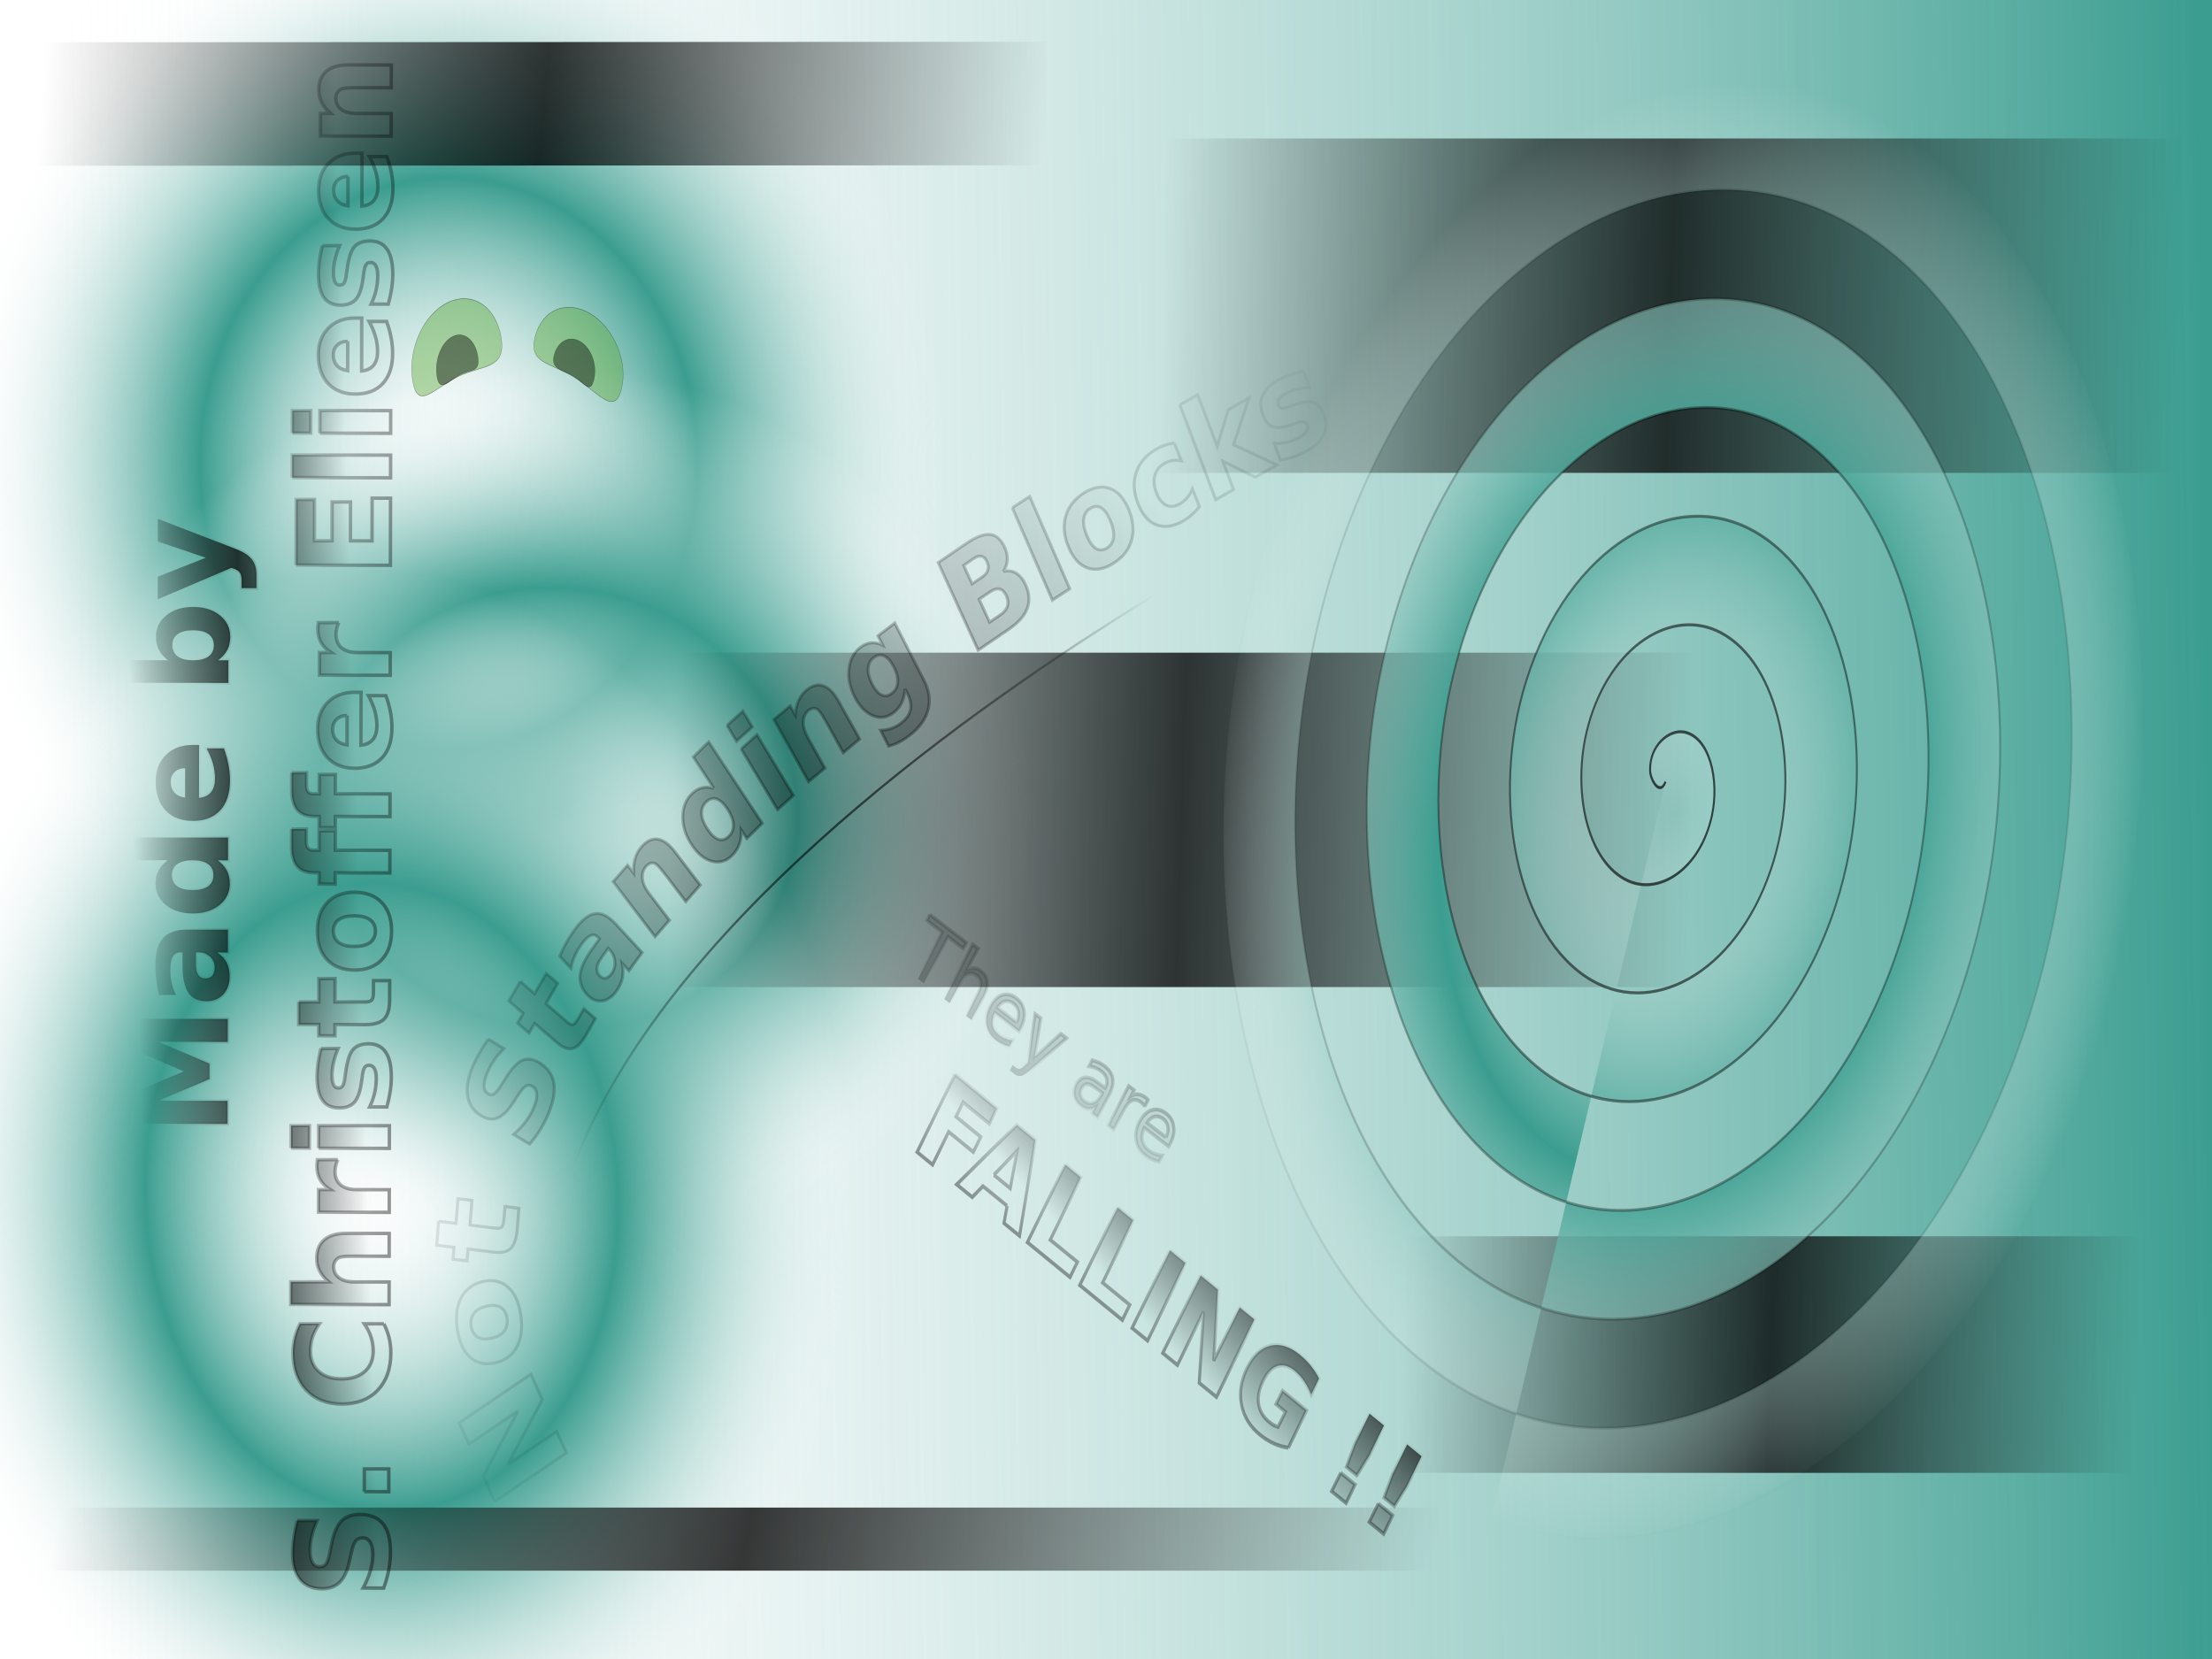 <?xml version="1.0" encoding="UTF-8" standalone="no"?>
<!-- Created with Inkscape (http://www.inkscape.org/) -->
<svg
   xmlns:dc="http://purl.org/dc/elements/1.1/"
   xmlns:cc="http://web.resource.org/cc/"
   xmlns:rdf="http://www.w3.org/1999/02/22-rdf-syntax-ns#"
   xmlns:svg="http://www.w3.org/2000/svg"
   xmlns="http://www.w3.org/2000/svg"
   xmlns:xlink="http://www.w3.org/1999/xlink"
   xmlns:sodipodi="http://inkscape.sourceforge.net/DTD/sodipodi-0.dtd"
   xmlns:inkscape="http://www.inkscape.org/namespaces/inkscape"
   width="640px"
   height="480px"
   id="svg7925"
   sodipodi:version="0.32"
   inkscape:version="0.42"
   sodipodi:docbase="/home/cronius/hjemmelaget/pics"
   sodipodi:docname="background1.svg"
   inkscape:export-filename="/home/cronius/hjemmelaget/pics/background1b.png"
   inkscape:export-xdpi="90.056915"
   inkscape:export-ydpi="90.056915">
  <defs
     id="defs7927">
    <linearGradient
       id="linearGradient5060">
      <stop
         id="stop5062"
         offset="0"
         style="stop-color:#000000;stop-opacity:0.732;" />
      <stop
         id="stop5064"
         offset="1"
         style="stop-color:#000000;stop-opacity:0;" />
    </linearGradient>
    <linearGradient
       inkscape:collect="always"
       id="linearGradient2577">
      <stop
         style="stop-color:#000000;stop-opacity:1;"
         offset="0"
         id="stop2579" />
      <stop
         style="stop-color:#000000;stop-opacity:0;"
         offset="1"
         id="stop2581" />
    </linearGradient>
    <linearGradient
       inkscape:collect="always"
       id="linearGradient2553">
      <stop
         style="stop-color:#000000;stop-opacity:1;"
         offset="0"
         id="stop2555" />
      <stop
         style="stop-color:#000000;stop-opacity:0;"
         offset="1"
         id="stop2557" />
    </linearGradient>
    <linearGradient
       inkscape:collect="always"
       id="linearGradient2545">
      <stop
         style="stop-color:#000000;stop-opacity:1;"
         offset="0"
         id="stop2547" />
      <stop
         style="stop-color:#000000;stop-opacity:0;"
         offset="1"
         id="stop2549" />
    </linearGradient>
    <linearGradient
       inkscape:collect="always"
       id="linearGradient2537">
      <stop
         style="stop-color:#000000;stop-opacity:1;"
         offset="0"
         id="stop2539" />
      <stop
         style="stop-color:#000000;stop-opacity:0;"
         offset="1"
         id="stop2541" />
    </linearGradient>
    <linearGradient
       inkscape:collect="always"
       id="linearGradient8292">
      <stop
         style="stop-color:#000000;stop-opacity:1;"
         offset="0"
         id="stop8294" />
      <stop
         style="stop-color:#000000;stop-opacity:0;"
         offset="1"
         id="stop8296" />
    </linearGradient>
    <linearGradient
       id="linearGradient8286">
      <stop
         id="stop8288"
         offset="0"
         style="stop-color:#000000;stop-opacity:1;" />
      <stop
         id="stop8290"
         offset="1"
         style="stop-color:#000000;stop-opacity:0;" />
    </linearGradient>
    <linearGradient
       inkscape:collect="always"
       id="linearGradient7509">
      <stop
         style="stop-color:#000000;stop-opacity:1;"
         offset="0"
         id="stop7511" />
      <stop
         style="stop-color:#000000;stop-opacity:0;"
         offset="1"
         id="stop7513" />
    </linearGradient>
    <linearGradient
       id="linearGradient5965">
      <stop
         style="stop-color:#000000;stop-opacity:0;"
         offset="0"
         id="stop5969" />
      <stop
         id="stop6713"
         offset="0.5"
         style="stop-color:#000000;stop-opacity:0.773;" />
      <stop
         id="stop5971"
         offset="1"
         style="stop-color:#000000;stop-opacity:0;" />
    </linearGradient>
    <linearGradient
       inkscape:collect="always"
       id="linearGradient5205">
      <stop
         style="stop-color:#47a395;stop-opacity:1;"
         offset="0"
         id="stop5207" />
      <stop
         style="stop-color:#47a395;stop-opacity:0;"
         offset="1"
         id="stop5209" />
    </linearGradient>
    <linearGradient
       inkscape:collect="always"
       id="linearGradient4438">
      <stop
         style="stop-color:#000000;stop-opacity:1;"
         offset="0"
         id="stop4440" />
      <stop
         style="stop-color:#000000;stop-opacity:0;"
         offset="1"
         id="stop4442" />
    </linearGradient>
    <linearGradient
       id="linearGradient3692">
      <stop
         style="stop-color:#000000;stop-opacity:0;"
         offset="0"
         id="stop3694" />
      <stop
         id="stop3700"
         offset="0.5"
         style="stop-color:#000000;stop-opacity:1;" />
      <stop
         style="stop-color:#000000;stop-opacity:0;"
         offset="1"
         id="stop3696" />
    </linearGradient>
    <linearGradient
       id="linearGradient11639">
      <stop
         style="stop-color:#000000;stop-opacity:1;"
         offset="0"
         id="stop11641" />
      <stop
         style="stop-color:#000000;stop-opacity:0;"
         offset="1"
         id="stop11643" />
    </linearGradient>
    <linearGradient
       id="linearGradient10904">
      <stop
         style="stop-color:#ffffff;stop-opacity:0;"
         offset="0"
         id="stop10906" />
      <stop
         id="stop10908"
         offset="0.5"
         style="stop-color:#3b9d8f;stop-opacity:1;" />
      <stop
         style="stop-color:#ffffff;stop-opacity:0;"
         offset="1"
         id="stop10910" />
    </linearGradient>
    <linearGradient
       id="linearGradient9416">
      <stop
         id="stop9418"
         offset="0"
         style="stop-color:#ffffff;stop-opacity:0;" />
      <stop
         style="stop-color:#3b9d8f;stop-opacity:1;"
         offset="0.5"
         id="stop9422" />
      <stop
         id="stop9420"
         offset="1"
         style="stop-color:#ffffff;stop-opacity:0;" />
    </linearGradient>
    <linearGradient
       id="linearGradient7935">
      <stop
         style="stop-color:#3b9d90;stop-opacity:1;"
         offset="0"
         id="stop7937" />
      <stop
         style="stop-color:#ffffff;stop-opacity:0;"
         offset="1"
         id="stop7939" />
    </linearGradient>
    <linearGradient
       inkscape:collect="always"
       xlink:href="#linearGradient7935"
       id="linearGradient8673"
       x1="638.936"
       y1="211.518"
       x2="-2.6188928e-07"
       y2="220.553"
       gradientUnits="userSpaceOnUse" />
    <radialGradient
       inkscape:collect="always"
       xlink:href="#linearGradient9416"
       id="radialGradient9424"
       cx="120.688"
       cy="230.879"
       fx="120.688"
       fy="230.879"
       r="98.745"
       gradientTransform="matrix(1.458,0,0,1.673,-46.181,-252.237)"
       gradientUnits="userSpaceOnUse" />
    <radialGradient
       inkscape:collect="always"
       xlink:href="#linearGradient9416"
       id="radialGradient9428"
       gradientUnits="userSpaceOnUse"
       gradientTransform="matrix(1.83,0,0,1.451,-43.385,17.211)"
       cx="120.688"
       cy="230.879"
       fx="120.688"
       fy="230.879"
       r="98.745" />
    <radialGradient
       inkscape:collect="always"
       xlink:href="#linearGradient9416"
       id="radialGradient9431"
       gradientUnits="userSpaceOnUse"
       gradientTransform="matrix(1.83,0,0,1.451,-333.81,-46.037)"
       cx="120.688"
       cy="230.879"
       fx="120.688"
       fy="230.879"
       r="98.745" />
    <radialGradient
       inkscape:collect="always"
       xlink:href="#linearGradient9416"
       id="radialGradient9436"
       gradientUnits="userSpaceOnUse"
       gradientTransform="matrix(1.405,4.187090e-2,0,1.298,-8.247,-70.628)"
       cx="120.688"
       cy="230.879"
       fx="120.688"
       fy="230.879"
       r="98.745" />
    <radialGradient
       inkscape:collect="always"
       xlink:href="#linearGradient9416"
       id="radialGradient10172"
       cx="-103.262"
       cy="158.596"
       fx="-103.262"
       fy="158.596"
       r="92.936"
       gradientTransform="matrix(1,0,0,0.861,0,22.027)"
       gradientUnits="userSpaceOnUse" />
    <radialGradient
       inkscape:collect="always"
       xlink:href="#linearGradient11639"
       id="radialGradient11645"
       cx="-103.262"
       cy="129.311"
       fx="-103.262"
       fy="129.311"
       r="92.936"
       gradientTransform="matrix(1,0,0,0.546,0,58.707)"
       gradientUnits="userSpaceOnUse" />
    <radialGradient
       inkscape:collect="always"
       xlink:href="#linearGradient9416"
       id="radialGradient11652"
       gradientUnits="userSpaceOnUse"
       gradientTransform="matrix(1.386,5.923200e-2,0,1.836,-56.866,-84.683)"
       cx="120.688"
       cy="230.879"
       fx="120.688"
       fy="230.879"
       r="98.745" />
    <linearGradient
       inkscape:collect="always"
       xlink:href="#linearGradient3692"
       id="linearGradient4436"
       x1="-193.815"
       y1="34.25"
       x2="-191.827"
       y2="99.1"
       gradientUnits="userSpaceOnUse"
       gradientTransform="matrix(1.794896e-3,-1,1,1.794896e-3,3.198,-0.999)" />
    <linearGradient
       inkscape:collect="always"
       xlink:href="#linearGradient4438"
       id="linearGradient4444"
       x1="-218.4"
       y1="166.762"
       x2="-214.207"
       y2="52.165"
       gradientUnits="userSpaceOnUse"
       gradientTransform="matrix(1.794896e-3,-1,1,1.794896e-3,3.198,-0.999)" />
    <radialGradient
       inkscape:collect="always"
       xlink:href="#linearGradient10904"
       id="radialGradient5180"
       cx="470.135"
       cy="109.823"
       fx="470.135"
       fy="109.823"
       r="239.857"
       gradientTransform="matrix(1,0,0,1.032,0,-3.521)"
       gradientUnits="userSpaceOnUse" />
    <radialGradient
       inkscape:collect="always"
       xlink:href="#linearGradient5060"
       id="radialGradient5198"
       cx="470.135"
       cy="109.823"
       fx="470.135"
       fy="109.823"
       r="239.857"
       gradientTransform="matrix(1,0,0,1.032,0,-3.521)"
       gradientUnits="userSpaceOnUse"
       spreadMethod="pad" />
    <radialGradient
       inkscape:collect="always"
       xlink:href="#linearGradient5205"
       id="radialGradient5939"
       cx="307.586"
       cy="88.443"
       fx="307.586"
       fy="88.443"
       r="92.185"
       gradientTransform="matrix(1,0,0,0.525,0,42.032)"
       gradientUnits="userSpaceOnUse" />
    <pattern
       patternUnits="userSpaceOnUse"
       width="184.369"
       height="96.748"
       patternTransform="translate(218.14,244.518)"
       id="pattern5941">
      <rect
         style="opacity:0.732;fill:url(#radialGradient5939);fill-opacity:1.0;stroke:none;stroke-width:0.858;stroke-miterlimit:4;stroke-dasharray:none;stroke-opacity:1"
         id="rect5943"
         width="184.369"
         height="96.748"
         x="215.402"
         y="40.069"
         transform="translate(-215.402,-40.069)" />
    </pattern>
    <linearGradient
       inkscape:collect="always"
       xlink:href="#linearGradient5965"
       id="linearGradient5963"
       x1="218.62"
       y1="294.718"
       x2="402.509"
       y2="298.369"
       gradientUnits="userSpaceOnUse"
       gradientTransform="matrix(1.604,0,0,1,-14.92,-204.449)" />
    <linearGradient
       inkscape:collect="always"
       xlink:href="#linearGradient5965"
       id="linearGradient5975"
       gradientUnits="userSpaceOnUse"
       gradientTransform="matrix(1.604,0,0,1,-156.391,-55.676)"
       x1="218.62"
       y1="294.718"
       x2="402.509"
       y2="298.369" />
    <linearGradient
       inkscape:collect="always"
       xlink:href="#linearGradient5965"
       id="linearGradient5979"
       gradientUnits="userSpaceOnUse"
       gradientTransform="matrix(2.178,0,0,0.189,-460.553,390.054)"
       x1="218.62"
       y1="294.718"
       x2="402.509"
       y2="298.369" />
    <linearGradient
       inkscape:collect="always"
       xlink:href="#linearGradient5965"
       id="linearGradient6717"
       gradientUnits="userSpaceOnUse"
       gradientTransform="matrix(1.158,0,0,0.708,152.551,184.687)"
       x1="218.62"
       y1="294.718"
       x2="402.509"
       y2="298.369" />
    <linearGradient
       inkscape:collect="always"
       xlink:href="#linearGradient5965"
       id="linearGradient6721"
       gradientUnits="userSpaceOnUse"
       gradientTransform="matrix(1.584,-7.129280e-20,-1.675036e-19,0.369,-334.664,-78.065)"
       x1="218.62"
       y1="294.718"
       x2="402.509"
       y2="298.369" />
    <radialGradient
       inkscape:collect="always"
       xlink:href="#linearGradient7509"
       id="radialGradient7517"
       cx="401.257"
       cy="213.486"
       fx="401.257"
       fy="213.486"
       r="207.114"
       gradientTransform="matrix(0.54,0,0,0.677,52.883,141.11)"
       gradientUnits="userSpaceOnUse" />
    <radialGradient
       inkscape:collect="always"
       xlink:href="#linearGradient8286"
       id="radialGradient8284"
       cx="328.912"
       cy="232.082"
       fx="328.912"
       fy="232.082"
       r="163.715"
       gradientTransform="matrix(0.858,-1.002,0.564,0.725,-158.38,432.086)"
       gradientUnits="userSpaceOnUse" />
    <radialGradient
       inkscape:collect="always"
       xlink:href="#linearGradient8292"
       id="radialGradient8300"
       cx="328.912"
       cy="232.082"
       fx="328.912"
       fy="232.082"
       r="163.715"
       gradientTransform="matrix(0.561,-0.677,0.642,0.797,-78.577,308.575)"
       gradientUnits="userSpaceOnUse" />
    <linearGradient
       inkscape:collect="always"
       xlink:href="#linearGradient2537"
       id="linearGradient2543"
       x1="484.235"
       y1="135.741"
       x2="485.664"
       y2="57.606"
       gradientUnits="userSpaceOnUse" />
    <linearGradient
       inkscape:collect="always"
       xlink:href="#linearGradient2545"
       id="linearGradient2551"
       x1="499.304"
       y1="29.392"
       x2="491.461"
       y2="81.625"
       gradientUnits="userSpaceOnUse" />
    <linearGradient
       inkscape:collect="always"
       xlink:href="#linearGradient2553"
       id="linearGradient2567"
       x1="427.491"
       y1="24.057"
       x2="423.63"
       y2="62.965"
       gradientUnits="userSpaceOnUse" />
    <linearGradient
       inkscape:collect="always"
       xlink:href="#linearGradient2577"
       id="linearGradient2583"
       x1="407.958"
       y1="119.527"
       x2="440.668"
       y2="25.792"
       gradientUnits="userSpaceOnUse" />
  </defs>
  <sodipodi:namedview
     id="base"
     pagecolor="#ffffff"
     bordercolor="#000000"
     borderopacity="1"
     inkscape:pageopacity="1.0000000"
     inkscape:pageshadow="2"
     inkscape:zoom="1.0956270"
     inkscape:cx="358.48036"
     inkscape:cy="246.26862"
     inkscape:current-layer="layer7"
     inkscape:document-units="px"
     borderlayer="top"
     inkscape:showpageshadow="false"
     inkscape:window-width="1016"
     inkscape:window-height="691"
     inkscape:window-x="0"
     inkscape:window-y="24"
     showguides="true"
     inkscape:guide-bbox="true" />
  <g
     inkscape:groupmode="layer"
     id="layer3"
     inkscape:label="background"
     style="display:inline"
     sodipodi:insensitive="true">
    <rect
       style="opacity:1;fill:url(#linearGradient8673);fill-opacity:1;stroke:none;stroke-width:0.891;stroke-miterlimit:4;stroke-dasharray:none;stroke-opacity:1"
       id="rect7933"
       width="640.227"
       height="480.17"
       x="-2.6188928e-07"
       y="-0.17" />
  </g>
  <g
     inkscape:groupmode="layer"
     id="layer2"
     inkscape:label="cirkles"
     style="display:inline"
     sodipodi:insensitive="true">
    <rect
       style="opacity:1;fill:url(#radialGradient9424);fill-opacity:1;stroke:none;stroke-width:0.891;stroke-miterlimit:4;stroke-dasharray:none;stroke-opacity:1"
       id="rect2218"
       width="287.844"
       height="330.44"
       x="-14.199"
       y="-31.149" />
    <rect
       style="opacity:1;fill:url(#radialGradient9424);fill-opacity:1;stroke:none;stroke-width:0.891;stroke-miterlimit:4;stroke-dasharray:none;stroke-opacity:1"
       id="rect8675"
       width="287.844"
       height="330.44"
       x="-14.199"
       y="-31.149" />
    <path
       style="opacity:1;fill:url(#radialGradient9436);fill-opacity:1;stroke:none;stroke-width:0.891;stroke-miterlimit:4;stroke-opacity:1"
       d="M 22.589,101.801 L 300.106,110.07 L 300.106,366.411 L 22.589,358.142 L 22.589,101.801 z "
       id="path2220" />
    <path
       style="fill:url(#radialGradient11652);fill-opacity:1;stroke:none;stroke-width:0.891;stroke-miterlimit:4;stroke-opacity:1"
       d="M -26.461,159.241 L 247.184,170.939 L 247.184,533.567 L -26.461,521.87 L -26.461,159.241 z "
       id="path11650" />
  </g>
  <g
     inkscape:groupmode="layer"
     id="layer5"
     inkscape:label="boxes"
     sodipodi:insensitive="true"
     style="display:inline">
    <rect
       style="fill:url(#linearGradient5963);fill-opacity:1;fill-rule:evenodd;stroke:none"
       width="295.721"
       height="96.748"
       x="334.968"
       y="40.069"
       id="rect5945" />
    <rect
       style="fill:url(#linearGradient5975);fill-opacity:1;fill-rule:evenodd;stroke:none"
       width="295.721"
       height="96.748"
       x="193.497"
       y="188.843"
       id="rect5973" />
    <rect
       style="fill:url(#linearGradient5979);fill-opacity:1;fill-rule:evenodd;stroke:none"
       width="401.597"
       height="18.254"
       x="14.604"
       y="436.189"
       id="rect5977" />
    <rect
       style="fill:url(#linearGradient6717);fill-opacity:1;fill-rule:evenodd;stroke:none"
       width="213.576"
       height="68.454"
       x="405.247"
       y="357.696"
       id="rect6715" />
    <rect
       style="fill:url(#linearGradient6721);fill-opacity:1;fill-rule:evenodd;stroke:none"
       width="292.037"
       height="35.732"
       x="10.865"
       y="12.243"
       id="rect6719"
       transform="matrix(1,-5.074401e-4,3.482093e-3,1,0,0)" />
  </g>
  <g
     inkscape:groupmode="layer"
     id="layer6"
     inkscape:label="notstandingblocks"
     sodipodi:insensitive="true"
     style="display:inline">
    <path
       style="font-size:41.244px;font-style:normal;font-variant:normal;font-weight:bold;font-stretch:normal;text-align:start;line-height:125%;writing-mode:lr-tb;text-anchor:start;opacity:0.439;fill:url(#radialGradient8300);fill-opacity:1;stroke:url(#radialGradient8284);stroke-width:0.872px;stroke-linecap:butt;stroke-linejoin:miter;stroke-opacity:1;font-family:Bitstream Vera Sans"
       d="M 143.133,434.411 L 139.832,427.096 L 149.89,408.234 L 135.664,417.859 L 132.862,411.65 L 153.604,397.616 L 156.905,404.931 L 146.847,423.794 L 161.073,414.168 L 163.875,420.377 L 143.133,434.411 M 136.313,383.671 C 136.536,385.189 137.154,386.25 138.168,386.856 C 139.169,387.452 140.508,387.565 142.185,387.195 C 143.862,386.825 145.09,386.147 145.869,385.158 C 146.636,384.16 146.908,382.902 146.685,381.384 C 146.466,379.892 145.855,378.849 144.854,378.253 C 143.842,377.66 142.498,377.548 140.821,377.918 C 139.144,378.288 137.922,378.965 137.153,379.951 C 136.373,380.939 136.093,382.179 136.313,383.671 M 132.314,384.553 C 131.772,380.867 132.161,377.813 133.482,375.389 C 134.801,372.952 136.898,371.417 139.772,370.783 C 142.646,370.149 145.049,370.693 146.979,372.413 C 148.907,374.121 150.142,376.817 150.684,380.503 C 151.228,384.201 150.841,387.275 149.524,389.724 C 148.205,392.161 146.109,393.696 143.234,394.33 C 140.36,394.964 137.958,394.42 136.027,392.7 C 134.095,390.967 132.857,388.251 132.314,384.553 M 126.905,353.352 L 131.928,353.962 L 132.506,346.825 L 136.55,347.316 L 135.972,354.453 L 143.474,355.364 C 144.296,355.464 144.87,355.332 145.197,354.968 C 145.514,354.603 145.72,353.827 145.816,352.641 L 146.104,349.082 L 150.148,349.573 L 149.667,355.51 C 149.446,358.244 148.825,360.128 147.806,361.163 C 146.777,362.184 145.146,362.559 142.914,362.288 L 135.411,361.377 L 135.132,364.82 L 131.089,364.329 L 131.368,360.886 L 126.345,360.276 L 126.905,353.352 M 141.285,300.641 L 145.779,303.368 C 144.68,304.479 143.722,305.634 142.907,306.831 C 142.092,308.028 141.44,309.231 140.951,310.438 C 140.303,312.04 140.004,313.334 140.054,314.319 C 140.104,315.304 140.509,316.026 141.267,316.486 C 141.836,316.832 142.385,316.847 142.914,316.531 C 143.438,316.199 144.089,315.422 144.867,314.202 L 146.492,311.631 C 148.136,309.028 149.688,307.41 151.148,306.778 C 152.609,306.146 154.23,306.37 156.013,307.452 C 158.355,308.873 159.754,310.785 160.21,313.188 C 160.662,315.573 160.181,318.513 158.767,322.008 C 158.099,323.656 157.302,325.233 156.374,326.738 C 155.446,328.243 154.395,329.673 153.221,331.028 L 148.599,328.223 C 149.991,327 151.185,325.729 152.179,324.409 C 153.169,323.072 153.955,321.684 154.538,320.244 C 155.13,318.781 155.384,317.54 155.301,316.521 C 155.217,315.501 154.806,314.767 154.066,314.318 C 153.403,313.916 152.783,313.872 152.206,314.187 C 151.635,314.491 150.887,315.346 149.964,316.753 L 148.444,319.063 C 146.937,321.387 145.441,322.851 143.956,323.454 C 142.477,324.046 140.893,323.83 139.206,322.806 C 137.091,321.523 135.804,319.7 135.343,317.338 C 134.881,314.976 135.285,312.227 136.554,309.093 C 137.132,307.665 137.816,306.251 138.607,304.851 C 139.388,303.445 140.281,302.042 141.285,300.641 M 150.537,283.943 L 154.655,287.517 L 158.042,281.666 L 161.357,284.543 L 157.97,290.394 L 164.122,295.733 C 164.795,296.317 165.347,296.55 165.779,296.432 C 166.202,296.307 166.694,295.758 167.257,294.785 L 168.946,291.868 L 172.261,294.745 L 169.444,299.613 C 168.146,301.854 166.846,303.115 165.541,303.397 C 164.235,303.66 162.666,302.998 160.836,301.409 L 154.685,296.071 L 153.051,298.894 L 149.736,296.017 L 151.37,293.194 L 147.252,289.62 L 150.537,283.943 M 174.032,277.079 C 173.247,278.166 172.805,279.149 172.706,280.029 C 172.615,280.898 172.862,281.651 173.449,282.286 C 173.988,282.87 174.569,283.111 175.194,283.009 C 175.818,282.889 176.413,282.436 176.981,281.65 C 177.69,280.669 178,279.536 177.913,278.248 C 177.819,276.951 177.339,275.835 176.475,274.899 L 175.988,274.371 L 174.032,277.079 M 178.18,267.378 L 185.776,275.607 L 181.98,280.862 L 180.006,278.724 C 180.31,280.299 180.332,281.724 180.074,283.001 C 179.807,284.27 179.222,285.53 178.317,286.782 C 177.097,288.47 175.705,289.41 174.14,289.601 C 172.575,289.773 171.15,289.164 169.866,287.773 C 168.305,286.082 167.633,284.186 167.85,282.086 C 168.075,279.976 169.203,277.514 171.237,274.7 L 173.456,271.628 L 173.123,271.268 C 172.449,270.538 171.723,270.331 170.944,270.646 C 170.157,270.953 169.266,271.796 168.271,273.174 C 167.464,274.29 166.805,275.427 166.293,276.585 C 165.782,277.743 165.41,278.932 165.179,280.152 L 161.933,276.636 C 162.518,275.28 163.161,273.979 163.863,272.733 C 164.558,271.478 165.312,270.288 166.125,269.162 C 168.249,266.222 170.257,264.617 172.147,264.346 C 174.037,264.058 176.048,265.068 178.18,267.378 M 195.219,246.378 L 202.603,256.071 L 198.424,260.843 L 197.222,259.266 L 192.773,253.424 C 191.726,252.05 190.978,251.134 190.526,250.674 C 190.083,250.206 189.706,249.92 189.394,249.815 C 188.979,249.669 188.564,249.665 188.148,249.803 C 187.725,249.932 187.336,250.199 186.98,250.606 C 186.113,251.596 185.746,252.785 185.879,254.175 C 186.004,255.556 186.619,256.971 187.723,258.421 L 193.688,266.252 L 189.533,270.998 L 177.408,255.079 L 181.563,250.333 L 183.339,252.664 C 183.258,251.02 183.404,249.578 183.776,248.338 C 184.141,247.088 184.749,245.977 185.6,245.005 C 187.101,243.29 188.668,242.555 190.301,242.799 C 191.942,243.034 193.581,244.227 195.219,246.378 M 206.566,228.113 L 200.596,219.028 L 205.048,214.642 L 220.53,238.204 L 216.078,242.59 L 214.466,240.137 C 214.512,241.737 214.321,243.131 213.893,244.319 C 213.464,245.506 212.768,246.575 211.803,247.525 C 210.096,249.206 208.151,249.759 205.967,249.184 C 203.776,248.599 201.821,246.999 200.103,244.384 C 198.385,241.769 197.53,239.094 197.539,236.358 C 197.541,233.612 198.395,231.398 200.102,229.717 C 201.058,228.775 202.059,228.179 203.105,227.931 C 204.152,227.664 205.306,227.725 206.566,228.113 M 210.861,241.967 C 211.809,241.033 212.252,239.899 212.189,238.563 C 212.135,237.22 211.577,235.74 210.516,234.125 C 209.454,232.51 208.394,231.526 207.334,231.173 C 206.282,230.813 205.282,231.1 204.334,232.034 C 203.394,232.96 202.951,234.094 203.005,235.438 C 203.068,236.773 203.63,238.248 204.691,239.864 C 205.752,241.479 206.809,242.467 207.861,242.828 C 208.921,243.18 209.921,242.893 210.861,241.967 M 214.444,216.707 L 219.021,212.584 L 229.556,230.118 L 224.978,234.241 L 214.444,216.707 M 210.343,209.881 L 214.92,205.758 L 217.667,210.329 L 213.09,214.453 L 210.343,209.881 M 242.614,202.876 L 248.715,213.825 L 243.996,217.768 L 243.002,215.986 L 239.325,209.388 C 238.461,207.836 237.834,206.792 237.444,206.254 C 237.064,205.709 236.726,205.356 236.431,205.195 C 236.039,204.973 235.629,204.893 235.201,204.952 C 234.767,205.001 234.349,205.193 233.947,205.529 C 232.968,206.347 232.458,207.456 232.418,208.854 C 232.371,210.242 232.804,211.755 233.717,213.392 L 238.646,222.238 L 233.953,226.16 L 223.933,208.179 L 228.626,204.257 L 230.093,206.89 C 230.217,205.25 230.539,203.851 231.06,202.694 C 231.575,201.527 232.313,200.541 233.275,199.738 C 234.971,198.321 236.61,197.884 238.194,198.427 C 239.787,198.963 241.26,200.446 242.614,202.876 M 261.853,199.301 C 261.738,200.886 261.41,202.236 260.869,203.353 C 260.329,204.469 259.533,205.429 258.483,206.232 C 256.643,207.64 254.671,207.918 252.566,207.069 C 250.455,206.209 248.699,204.405 247.297,201.658 C 245.89,198.899 245.339,196.181 245.645,193.503 C 245.945,190.814 247.015,188.766 248.854,187.358 C 249.904,186.555 250.958,186.101 252.014,185.995 C 253.071,185.89 254.209,186.127 255.428,186.707 L 254.032,183.971 L 258.878,180.264 L 267.346,196.863 C 268.86,199.83 269.248,202.681 268.509,205.415 C 267.785,208.153 265.969,210.635 263.062,212.859 C 262.119,213.58 261.164,214.189 260.195,214.686 C 259.225,215.183 258.204,215.59 257.131,215.907 L 254.784,211.308 C 255.931,211.256 256.98,211.064 257.934,210.732 C 258.893,210.41 259.781,209.937 260.598,209.313 C 262.177,208.105 263.119,206.796 263.423,205.387 C 263.727,203.978 263.42,202.372 262.5,200.57 L 261.853,199.301 M 252.814,190.242 C 251.818,191.004 251.272,192.048 251.175,193.375 C 251.078,194.701 251.451,196.189 252.292,197.837 C 253.155,199.53 254.08,200.609 255.067,201.077 C 256.048,201.533 257.055,201.366 258.087,200.577 C 259.092,199.808 259.643,198.76 259.74,197.433 C 259.837,196.107 259.467,194.625 258.632,192.987 C 257.791,191.339 256.862,190.277 255.846,189.801 C 254.83,189.326 253.82,189.473 252.814,190.242 M 284.217,166.926 C 285.057,166.351 285.592,165.689 285.82,164.94 C 286.047,164.19 285.96,163.374 285.558,162.492 C 285.16,161.621 284.641,161.108 284.001,160.952 C 283.355,160.785 282.612,160.989 281.771,161.564 L 278.819,163.583 L 281.265,168.945 L 284.217,166.926 M 289.451,177.884 C 290.523,177.151 291.2,176.324 291.483,175.403 C 291.775,174.476 291.666,173.452 291.155,172.333 C 290.655,171.235 290.013,170.598 289.229,170.422 C 288.44,170.234 287.506,170.51 286.425,171.249 L 283.293,173.391 L 286.319,180.025 L 289.451,177.884 M 290.256,165.379 C 291.587,165.002 292.817,165.148 293.946,165.816 C 295.074,166.483 296.003,167.615 296.73,169.21 C 297.845,171.653 298.001,173.936 297.199,176.057 C 296.397,178.179 294.62,180.181 291.867,182.064 L 283.012,188.12 L 271.456,162.786 L 279.466,157.308 C 282.339,155.343 284.66,154.453 286.429,154.638 C 288.208,154.817 289.631,156.077 290.699,158.419 C 291.262,159.652 291.506,160.865 291.432,162.058 C 291.353,163.24 290.961,164.347 290.256,165.379 M 292.9,146.913 L 297.918,143.648 L 309.507,170.354 L 304.489,173.619 L 292.9,146.913 M 315.495,147.06 C 314.372,147.759 313.721,148.791 313.54,150.154 C 313.363,151.5 313.661,153.103 314.435,154.962 C 315.208,156.821 316.093,158.064 317.09,158.693 C 318.093,159.304 319.155,159.26 320.277,158.56 C 321.38,157.872 322.02,156.855 322.197,155.509 C 322.368,154.152 322.067,152.543 321.294,150.684 C 320.521,148.825 319.638,147.587 318.646,146.97 C 317.648,146.342 316.598,146.372 315.495,147.06 M 313.651,142.626 C 316.376,140.927 318.877,140.501 321.153,141.35 C 323.439,142.193 325.245,144.208 326.57,147.395 C 327.895,150.582 328.164,153.555 327.376,156.314 C 326.598,159.068 324.846,161.295 322.121,162.994 C 319.386,164.699 316.871,165.133 314.576,164.296 C 312.29,163.453 310.484,161.438 309.159,158.251 C 307.833,155.065 307.565,152.091 308.353,149.332 C 309.15,146.566 310.916,144.331 313.651,142.626 M 339.76,128.197 L 341.781,133.304 C 340.855,133.134 339.985,133.117 339.169,133.256 C 338.363,133.388 337.584,133.678 336.832,134.124 C 335.403,134.972 334.492,136.146 334.098,137.646 C 333.71,139.13 333.877,140.787 334.602,142.618 C 335.326,144.448 336.286,145.642 337.483,146.199 C 338.684,146.739 339.999,146.585 341.427,145.738 C 342.227,145.263 342.927,144.668 343.526,143.953 C 344.134,143.232 344.63,142.405 345.013,141.472 L 347.041,146.597 C 346.384,147.433 345.676,148.184 344.917,148.851 C 344.172,149.523 343.385,150.105 342.557,150.597 C 339.671,152.309 337.057,152.744 334.713,151.903 C 332.365,151.05 330.552,149.009 329.274,145.779 C 327.996,142.549 327.813,139.547 328.726,136.773 C 329.635,133.988 331.532,131.74 334.417,130.028 C 335.255,129.531 336.116,129.135 336.999,128.841 C 337.887,128.53 338.808,128.316 339.76,128.197 M 341.374,117.13 L 346.531,114.208 L 352.178,129.147 L 355.372,118.535 L 361.365,115.138 L 356.912,128.67 L 369.451,134.542 L 363.2,138.085 L 353.791,133.416 L 356.905,141.653 L 351.748,144.575 L 341.374,117.13 M 377.145,107.334 L 378.894,112.168 C 377.576,112.203 376.347,112.359 375.209,112.636 C 374.071,112.913 373.043,113.301 372.124,113.799 C 371.137,114.335 370.457,114.888 370.085,115.458 C 369.718,116.011 369.648,116.602 369.875,117.23 C 370.059,117.739 370.38,118.033 370.836,118.111 C 371.303,118.184 372.029,118.032 373.014,117.653 L 373.986,117.317 C 376.797,116.288 378.833,115.999 380.095,116.448 C 381.357,116.897 382.354,118.135 383.087,120.16 C 383.854,122.281 383.792,124.221 382.901,125.98 C 382.01,127.739 380.297,129.306 377.762,130.681 C 376.688,131.263 375.537,131.76 374.308,132.171 C 373.094,132.589 371.807,132.919 370.448,133.16 L 368.699,128.327 C 369.957,128.381 371.184,128.268 372.379,127.989 C 373.583,127.704 374.747,127.257 375.869,126.648 C 376.885,126.097 377.587,125.511 377.975,124.889 C 378.364,124.267 378.436,123.619 378.192,122.943 C 377.986,122.375 377.655,122.051 377.198,121.973 C 376.747,121.878 375.966,122.039 374.856,122.457 L 373.891,122.811 C 371.45,123.71 369.591,123.931 368.315,123.475 C 367.039,123.02 366.048,121.814 365.341,119.86 C 364.578,117.751 364.602,115.867 365.414,114.208 C 366.226,112.549 367.851,111.058 370.289,109.735 C 371.247,109.216 372.285,108.759 373.404,108.365 C 374.523,107.97 375.77,107.627 377.145,107.334"
       id="text6724" />
    <path
       style="fill:none;fill-opacity:1;fill-rule:evenodd;stroke:url(#radialGradient7517);stroke-width:0.654px;stroke-linecap:butt;stroke-linejoin:miter;stroke-opacity:1"
       d="M 169.589,425.336 C 97.694,286.301 380.841,145.818 380.841,145.818"
       id="path6771"
       sodipodi:nodetypes="cc" />
    <path
       transform="matrix(0.766,0.59,-0.484,0.933,0,0)"
       style="font-size:22.33px;font-style:normal;font-weight:normal;opacity:0.414;fill:url(#linearGradient2583);fill-opacity:1;stroke:url(#linearGradient2567);stroke-width:1px;stroke-linecap:butt;stroke-linejoin:miter;stroke-opacity:1;font-family:Bitstream Vera Sans"
       d="M 378.993,43.932 L 392.764,43.932 L 392.764,45.785 L 386.985,45.785 L 386.985,60.21 L 384.772,60.21 L 384.772,45.785 L 378.993,45.785 L 378.993,43.932 M 404.965,52.84 L 404.965,60.21 L 402.959,60.21 L 402.959,52.905 C 402.959,51.749 402.733,50.884 402.283,50.31 C 401.832,49.736 401.156,49.449 400.255,49.449 C 399.172,49.449 398.318,49.794 397.692,50.485 C 397.067,51.175 396.755,52.116 396.755,53.309 L 396.755,60.21 L 394.738,60.21 L 394.738,43.245 L 396.755,43.245 L 396.755,49.896 C 397.234,49.162 397.798,48.613 398.445,48.249 C 399.099,47.886 399.851,47.704 400.702,47.704 C 402.105,47.704 403.166,48.14 403.885,49.013 C 404.605,49.878 404.965,51.153 404.965,52.84 M 419.434,53.603 L 419.434,54.584 L 410.209,54.584 C 410.297,55.965 410.711,57.019 411.452,57.746 C 412.201,58.466 413.241,58.826 414.571,58.826 C 415.341,58.826 416.086,58.731 416.806,58.542 C 417.533,58.353 418.252,58.07 418.965,57.692 L 418.965,59.589 C 418.245,59.894 417.507,60.127 416.751,60.287 C 415.995,60.447 415.229,60.527 414.451,60.527 C 412.503,60.527 410.958,59.96 409.817,58.826 C 408.683,57.692 408.116,56.158 408.116,54.224 C 408.116,52.225 408.654,50.641 409.73,49.471 C 410.813,48.293 412.27,47.704 414.102,47.704 C 415.745,47.704 417.042,48.235 417.994,49.296 C 418.954,50.35 419.434,51.786 419.434,53.603 M 417.427,53.014 C 417.413,51.917 417.104,51.041 416.501,50.386 C 415.905,49.732 415.112,49.405 414.124,49.405 C 413.004,49.405 412.107,49.721 411.431,50.354 C 410.762,50.986 410.377,51.877 410.275,53.025 L 417.427,53.014 M 427.807,61.344 C 427.24,62.798 426.688,63.747 426.15,64.19 C 425.612,64.633 424.893,64.855 423.991,64.855 L 422.388,64.855 L 422.388,63.176 L 423.566,63.176 C 424.118,63.176 424.547,63.045 424.853,62.784 C 425.158,62.522 425.496,61.904 425.867,60.93 L 426.226,60.014 L 421.287,47.999 L 423.413,47.999 L 427.229,57.55 L 431.046,47.999 L 433.172,47.999 L 427.807,61.344 M 448.6,54.072 C 446.979,54.072 445.856,54.257 445.231,54.628 C 444.606,54.999 444.293,55.631 444.293,56.525 C 444.293,57.237 444.526,57.804 444.991,58.226 C 445.463,58.64 446.103,58.847 446.91,58.847 C 448.022,58.847 448.913,58.455 449.581,57.67 C 450.257,56.878 450.595,55.827 450.595,54.519 L 450.595,54.072 L 448.6,54.072 M 452.601,53.243 L 452.601,60.21 L 450.595,60.21 L 450.595,58.357 C 450.137,59.098 449.567,59.647 448.883,60.003 C 448.2,60.352 447.364,60.527 446.376,60.527 C 445.125,60.527 444.13,60.178 443.388,59.48 C 442.654,58.775 442.287,57.833 442.287,56.656 C 442.287,55.282 442.745,54.246 443.661,53.548 C 444.584,52.851 445.958,52.502 447.782,52.502 L 450.595,52.502 L 450.595,52.305 C 450.595,51.382 450.29,50.67 449.679,50.168 C 449.076,49.66 448.226,49.405 447.128,49.405 C 446.43,49.405 445.751,49.489 445.089,49.656 C 444.428,49.823 443.792,50.074 443.181,50.408 L 443.181,48.555 C 443.915,48.271 444.628,48.06 445.318,47.922 C 446.009,47.777 446.681,47.704 447.335,47.704 C 449.102,47.704 450.421,48.162 451.293,49.078 C 452.165,49.994 452.601,51.382 452.601,53.243 M 463.821,49.874 C 463.596,49.743 463.349,49.649 463.08,49.59 C 462.818,49.525 462.527,49.492 462.207,49.492 C 461.073,49.492 460.201,49.863 459.591,50.605 C 458.987,51.339 458.686,52.396 458.686,53.777 L 458.686,60.21 L 456.668,60.21 L 456.668,47.999 L 458.686,47.999 L 458.686,49.896 C 459.107,49.154 459.656,48.606 460.332,48.249 C 461.008,47.886 461.829,47.704 462.796,47.704 C 462.934,47.704 463.087,47.715 463.254,47.737 C 463.421,47.751 463.607,47.777 463.81,47.813 L 463.821,49.874 M 475.913,53.603 L 475.913,54.584 L 466.689,54.584 C 466.776,55.965 467.19,57.019 467.932,57.746 C 468.68,58.466 469.72,58.826 471.05,58.826 C 471.82,58.826 472.565,58.731 473.285,58.542 C 474.012,58.353 474.732,58.07 475.444,57.692 L 475.444,59.589 C 474.724,59.894 473.987,60.127 473.231,60.287 C 472.475,60.447 471.708,60.527 470.93,60.527 C 468.982,60.527 467.437,59.96 466.296,58.826 C 465.162,57.692 464.595,56.158 464.595,54.224 C 464.595,52.225 465.133,50.641 466.209,49.471 C 467.292,48.293 468.749,47.704 470.581,47.704 C 472.224,47.704 473.521,48.235 474.474,49.296 C 475.433,50.35 475.913,51.786 475.913,53.603 M 473.907,53.014 C 473.892,51.917 473.583,51.041 472.98,50.386 C 472.384,49.732 471.591,49.405 470.603,49.405 C 469.483,49.405 468.586,49.721 467.91,50.354 C 467.241,50.986 466.856,51.877 466.754,53.025 L 473.907,53.014"
       id="text8302" />
    <path
       transform="matrix(0.743,0.608,-0.47,0.962,0,0)"
       style="font-size:32.012px;font-style:normal;font-variant:normal;font-weight:bold;font-stretch:normal;text-align:start;line-height:125%;writing-mode:lr-tb;text-anchor:start;fill:url(#linearGradient2551);fill-opacity:1;stroke:url(#linearGradient2543);stroke-width:1px;stroke-linecap:butt;stroke-linejoin:miter;stroke-opacity:1;font-family:Bitstream Vera Sans"
       d="M 411.717,62.945 L 427.958,62.945 L 427.958,67.493 L 417.735,67.493 L 417.735,71.839 L 427.348,71.839 L 427.348,76.387 L 417.735,76.387 L 417.735,86.281 L 411.717,86.281 L 411.717,62.945 M 444.073,82.03 L 434.663,82.03 L 433.178,86.281 L 427.129,86.281 L 435.773,62.945 L 442.947,62.945 L 451.591,86.281 L 445.542,86.281 L 444.073,82.03 M 436.164,77.7 L 442.557,77.7 L 439.368,68.415 L 436.164,77.7 M 454.671,62.945 L 460.688,62.945 L 460.688,81.733 L 471.255,81.733 L 471.255,86.281 L 454.671,86.281 L 454.671,62.945 M 475.053,62.945 L 481.071,62.945 L 481.071,81.733 L 491.637,81.733 L 491.637,86.281 L 475.053,86.281 L 475.053,62.945 M 495.436,62.945 L 501.453,62.945 L 501.453,86.281 L 495.436,86.281 L 495.436,62.945 M 507.377,62.945 L 514.099,62.945 L 522.586,78.951 L 522.586,62.945 L 528.291,62.945 L 528.291,86.281 L 521.57,86.281 L 513.083,70.275 L 513.083,86.281 L 507.377,86.281 L 507.377,62.945 M 555.176,84.546 C 553.676,85.276 552.118,85.823 550.503,86.188 C 548.888,86.552 547.22,86.735 545.501,86.735 C 541.614,86.735 538.535,85.651 536.263,83.483 C 533.991,81.306 532.856,78.357 532.856,74.636 C 532.856,70.875 534.012,67.915 536.326,65.758 C 538.639,63.601 541.807,62.523 545.829,62.523 C 547.382,62.523 548.867,62.668 550.284,62.96 C 551.711,63.252 553.056,63.684 554.317,64.258 L 554.317,69.087 C 553.014,68.348 551.717,67.795 550.425,67.431 C 549.143,67.066 547.856,66.884 546.564,66.884 C 544.167,66.884 542.317,67.556 541.015,68.9 C 539.723,70.234 539.077,72.146 539.077,74.636 C 539.077,77.106 539.702,79.013 540.952,80.357 C 542.203,81.702 543.979,82.374 546.282,82.374 C 546.908,82.374 547.486,82.337 548.017,82.264 C 548.559,82.181 549.044,82.056 549.471,81.889 L 549.471,77.356 L 545.798,77.356 L 545.798,73.323 L 555.176,73.323 L 555.176,84.546 M 573.136,62.945 L 578.763,62.945 L 578.763,71.901 L 577.966,78.435 L 573.933,78.435 L 573.136,71.901 L 573.136,62.945 M 573.136,80.717 L 578.763,80.717 L 578.763,86.281 L 573.136,86.281 L 573.136,80.717 M 587.766,62.945 L 593.394,62.945 L 593.394,71.901 L 592.596,78.435 L 588.564,78.435 L 587.766,71.901 L 587.766,62.945 M 587.766,80.717 L 593.394,80.717 L 593.394,86.281 L 587.766,86.281 L 587.766,80.717"
       id="text1782" />
  </g>
  <g
     inkscape:groupmode="layer"
     id="layer7"
     inkscape:label="face"
     style="display:inline"
     sodipodi:insensitive="true">
    <g
       id="g2874"
       transform="matrix(0.234,0,0,0.408,-36.939,47.374)">
      <path
         sodipodi:nodetypes="csssc"
         id="path1411"
         d="M 777.588,123.616 C 783.664,145.816 754.934,142.486 724.679,150.765 C 694.425,159.045 674.047,175.815 667.971,153.615 C 661.895,131.414 681.519,106.677 711.773,98.397 C 742.027,90.117 771.512,101.415 777.588,123.616 z "
         style="opacity:0.414;fill:#58a432;fill-opacity:1;stroke:#000000;stroke-width:0.438;stroke-miterlimit:4;stroke-opacity:1" />
      <path
         sodipodi:nodetypes="csssc"
         id="path2143"
         d="M 748.627,136.375 C 752.037,148.024 741.351,145.27 727.438,149.343 C 713.525,153.416 701.628,162.782 698.217,151.134 C 694.807,139.485 703.331,126.726 717.244,122.652 C 731.157,118.579 745.216,124.727 748.627,136.375 z "
         style="opacity:0.414;fill:#000000;fill-opacity:1;stroke:#000000;stroke-width:0.375;stroke-miterlimit:4;stroke-opacity:1" />
    </g>
    <g
       id="g2878"
       transform="matrix(0.236,0,0,0.366,-36.803,54.803)">
      <path
         sodipodi:nodetypes="csssc"
         id="path2141"
         d="M 917.673,158.228 C 909.181,179.621 888.225,159.687 859.071,148.114 C 829.917,136.542 803.551,137.691 812.043,116.298 C 820.535,94.905 851.088,86.935 880.242,98.508 C 909.396,110.08 926.165,136.835 917.673,158.228 z "
         style="opacity:0.414;fill:#58a432;fill-opacity:1;stroke:#000000;stroke-width:0.438;stroke-miterlimit:4;stroke-opacity:1" />
      <path
         sodipodi:nodetypes="csssc"
         id="path2872"
         d="M 884.009,150.64 C 879.506,161.912 872.795,153.151 859.332,147.773 C 845.87,142.395 830.729,142.426 835.231,131.155 C 839.734,119.884 854.314,115.101 867.777,120.479 C 881.239,125.857 888.511,139.369 884.009,150.64 z "
         style="opacity:0.414;fill:#000000;fill-opacity:1;stroke:#000000;stroke-width:0.375;stroke-miterlimit:4;stroke-opacity:1" />
    </g>
  </g>
  <g
     inkscape:groupmode="layer"
     id="layer4"
     inkscape:label="Spiral"
     style="display:inline"
     sodipodi:insensitive="true">
    <path
       sodipodi:type="spiral"
       style="fill:url(#radialGradient5180);fill-opacity:1;fill-rule:evenodd;stroke:url(#radialGradient5198);stroke-width:1px;stroke-linecap:butt;stroke-linejoin:miter;stroke-opacity:1;display:inline"
       id="path4446"
       sodipodi:cx="460.92331"
       sodipodi:cy="102.13417"
       sodipodi:expansion="1.0000000"
       sodipodi:revolution="6.9712210"
       sodipodi:radius="256.94687"
       sodipodi:argument="-17.229214"
       sodipodi:t0="0.0000000"
       d="M 460.923,102.134 C 460.649,107.671 453.324,104.496 451.72,101.678 C 447.374,94.041 454.593,85.644 461.836,83.728 C 474.792,80.3 486.555,91.213 488.533,103.503 C 491.436,121.54 476.409,137.065 459.098,138.947 C 436.025,141.455 416.632,122.179 414.907,99.852 C 412.737,71.757 436.32,48.452 463.661,46.915 C 496.776,45.053 524.014,72.973 525.346,105.329 C 526.916,143.459 494.643,174.644 457.272,175.76 C 414.127,177.049 378.987,140.411 378.094,98.027 C 377.079,49.867 418.088,10.767 465.487,10.102 C 518.661,9.356 561.726,54.742 562.159,107.154 C 562.64,165.342 512.873,212.375 455.447,212.573 C 392.246,212.792 341.243,158.642 341.281,96.202 C 341.323,27.987 399.859,-26.988 467.312,-26.711 C 540.541,-26.411 599.489,36.512 598.972,108.98 C 598.414,187.221 531.103,250.144 453.622,249.386 C 370.367,248.572 303.469,176.871 304.468,94.376 C 305.538,6.108 381.629,-64.766 469.138,-63.524 C 562.42,-62.2 637.27,18.283 635.785,110.805 C 634.207,209.1 549.332,287.928 451.796,286.199 C 348.488,284.368 265.682,195.1 267.655,92.551 C 269.739,-15.771 363.401,-102.555 470.963,-100.337 C 584.298,-98 675.061,0.054 672.598,112.63 C 670.009,230.979 567.56,325.72 449.971,323.012 C 326.609,320.171 227.888,213.328 230.842,90.725 C 233.935,-37.65 345.172,-140.35 472.789,-137.15 C 606.177,-133.806 712.856,-18.174 709.411,114.456 C 706.272,235.29 613.561,338.385 494.558,356.87"
       transform="matrix(0.499,0.315,-0.264,0.797,278.855,-0.416)" />
  </g>
  <g
     id="layer1"
     inkscape:label="madeby"
     inkscape:groupmode="layer"
     style="display:inline"
     sodipodi:insensitive="true">
    <path
       style="font-size:37.458px;font-style:normal;font-variant:normal;font-weight:bold;font-stretch:normal;text-align:center;line-height:125%;writing-mode:lr-tb;text-anchor:middle;opacity:0.732;fill:url(#linearGradient4436);fill-opacity:1;stroke:url(#linearGradient4444);stroke-width:1px;stroke-linecap:butt;stroke-linejoin:miter;stroke-opacity:1;font-family:Bitstream Vera Sans"
       d="M 38.537,325.14 L 38.553,316.178 L 53.178,309.985 L 38.575,303.704 L 38.591,294.76 L 65.898,294.809 L 65.886,301.467 L 45.914,301.431 L 60.626,307.749 L 60.618,312.212 L 45.883,318.477 L 65.856,318.513 L 65.844,325.189 L 38.537,325.14 M 56.709,278.972 C 56.706,280.338 56.936,281.369 57.398,282.064 C 57.86,282.748 58.542,283.091 59.445,283.092 C 60.274,283.094 60.927,282.821 61.403,282.273 C 61.867,281.713 62.101,280.939 62.102,279.951 C 62.105,278.72 61.667,277.682 60.791,276.84 C 59.902,275.997 58.794,275.574 57.465,275.572 L 56.715,275.57 L 56.709,278.972 M 54.257,268.963 L 65.945,268.984 L 65.933,275.587 L 62.897,275.581 C 64.139,276.461 65.045,277.451 65.616,278.549 C 66.175,279.648 66.453,280.983 66.451,282.556 C 66.447,284.678 65.828,286.402 64.594,287.729 C 63.348,289.043 61.737,289.699 59.762,289.695 C 57.36,289.691 55.599,288.865 54.481,287.217 C 53.362,285.557 52.806,282.958 52.812,279.422 L 52.819,275.563 L 52.307,275.562 C 51.27,275.56 50.514,275.968 50.037,276.784 C 49.547,277.6 49.301,278.873 49.298,280.605 C 49.296,282.007 49.434,283.312 49.712,284.52 C 49.99,285.727 50.409,286.85 50.968,287.887 L 45.975,287.878 C 45.636,286.475 45.382,285.067 45.214,283.652 C 45.034,282.237 44.945,280.823 44.947,279.408 C 44.954,275.714 45.69,273.051 47.156,271.42 C 48.61,269.776 50.977,268.957 54.257,268.963 M 48.495,248.889 L 37.522,248.869 L 37.533,242.285 L 65.992,242.336 L 65.981,248.92 L 63.018,248.915 C 64.223,249.819 65.105,250.815 65.664,251.901 C 66.223,252.987 66.501,254.243 66.499,255.67 C 66.494,258.194 65.491,260.265 63.488,261.883 C 61.473,263.501 58.887,264.307 55.729,264.302 C 52.571,264.296 49.993,263.481 47.997,261.855 C 45.988,260.23 44.986,258.155 44.99,255.631 C 44.993,254.217 45.281,252.968 45.856,251.884 C 46.419,250.787 47.299,249.789 48.495,248.889 M 61.748,253.229 C 61.75,251.827 61.24,250.759 60.217,250.025 C 59.194,249.28 57.707,248.905 55.757,248.902 C 53.806,248.898 52.317,249.268 51.292,250.009 C 50.266,250.739 49.752,251.805 49.75,253.207 C 49.747,254.597 50.257,255.665 51.28,256.411 C 52.303,257.144 53.79,257.513 55.741,257.516 C 57.692,257.52 59.18,257.157 60.206,256.427 C 61.231,255.685 61.745,254.619 61.748,253.229 M 55.743,215.541 L 57.609,215.544 L 57.581,230.853 C 59.118,230.697 60.271,230.144 61.041,229.195 C 61.811,228.245 62.198,226.917 62.201,225.21 C 62.203,223.832 62.004,222.423 61.605,220.984 C 61.193,219.532 60.573,218.043 59.747,216.517 L 64.795,216.527 C 65.378,218.076 65.814,219.625 66.104,221.175 C 66.406,222.724 66.555,224.272 66.552,225.821 C 66.546,229.528 65.602,232.41 63.72,234.467 C 61.827,236.512 59.179,237.532 55.777,237.525 C 52.436,237.519 49.81,236.509 47.899,234.493 C 45.989,232.466 45.037,229.684 45.043,226.148 C 45.049,222.929 46.023,220.358 47.965,218.435 C 49.907,216.5 52.5,215.535 55.743,215.541 M 53.555,222.268 C 52.311,222.265 51.311,222.629 50.553,223.36 C 49.784,224.078 49.398,225.022 49.396,226.193 C 49.394,227.461 49.751,228.492 50.469,229.285 C 51.175,230.079 52.199,230.575 53.539,230.772 L 53.555,222.268 M 61.867,186.69 C 61.87,185.288 61.36,184.22 60.337,183.487 C 59.314,182.741 57.827,182.367 55.876,182.363 C 53.925,182.36 52.437,182.729 51.411,183.471 C 50.386,184.201 49.872,185.267 49.869,186.669 C 49.867,188.071 50.383,189.151 51.418,189.909 C 52.441,190.655 53.922,191.029 55.86,191.033 C 57.799,191.036 59.287,190.667 60.325,189.925 C 61.351,189.171 61.865,188.093 61.867,186.69 M 48.599,191.02 C 47.406,190.115 46.53,189.114 45.971,188.015 C 45.4,186.917 45.116,185.654 45.118,184.228 C 45.123,181.704 46.132,179.633 48.147,178.015 C 50.15,176.397 52.73,175.59 55.888,175.596 C 59.046,175.602 61.63,176.417 63.639,178.042 C 65.635,179.668 66.632,181.742 66.627,184.266 C 66.624,185.693 66.342,186.955 65.779,188.051 C 65.204,189.147 64.318,190.146 63.122,191.046 L 66.084,191.051 L 66.073,197.599 L 37.614,197.548 L 37.625,191 L 48.599,191.02 M 45.631,173.401 L 45.643,166.853 L 59.553,161.373 L 45.661,156.666 L 45.673,150.118 L 68.081,158.773 C 70.36,159.643 71.949,160.658 72.849,161.818 C 73.762,162.965 74.216,164.484 74.213,166.374 L 74.206,170.16 L 69.908,170.152 L 69.912,168.104 C 69.914,166.994 69.738,166.189 69.386,165.689 C 69.033,165.176 68.4,164.779 67.486,164.497 L 66.919,164.313 L 45.631,173.401 M 86.013,439.921 L 91.792,439.932 C 91.119,441.43 90.61,442.892 90.266,444.318 C 89.922,445.744 89.749,447.091 89.747,448.36 C 89.744,450.042 89.973,451.286 90.435,452.092 C 90.897,452.898 91.616,453.301 92.591,453.303 C 93.323,453.304 93.897,453.037 94.312,452.501 C 94.715,451.953 95.065,450.966 95.36,449.54 L 95.969,446.542 C 96.584,443.507 97.515,441.35 98.761,440.072 C 100.007,438.794 101.776,438.157 104.068,438.161 C 107.08,438.167 109.322,439.067 110.794,440.862 C 112.254,442.645 112.981,445.371 112.974,449.041 C 112.971,450.773 112.803,452.51 112.471,454.253 C 112.138,455.996 111.648,457.739 110.998,459.481 L 105.054,459.471 C 105.984,457.729 106.688,456.047 107.166,454.426 C 107.633,452.793 107.867,451.221 107.87,449.709 C 107.873,448.173 107.619,446.995 107.108,446.178 C 106.597,445.36 105.867,444.95 104.916,444.948 C 104.062,444.947 103.403,445.226 102.939,445.786 C 102.474,446.334 102.058,447.437 101.689,449.094 L 101.081,451.818 C 100.49,454.549 99.554,456.547 98.271,457.812 C 96.989,459.066 95.262,459.691 93.092,459.687 C 90.373,459.682 88.283,458.8 86.823,457.042 C 85.363,455.284 84.636,452.758 84.642,449.466 C 84.645,447.966 84.763,446.424 84.998,444.839 C 85.22,443.255 85.559,441.615 86.013,439.921 M 105.397,431.579 L 105.409,424.995 L 112.487,425.008 L 112.475,431.592 L 105.397,431.579 M 111.062,383.03 C 111.731,384.323 112.234,385.672 112.573,387.074 C 112.912,388.477 113.08,389.941 113.077,391.465 C 113.069,396.013 111.795,399.614 109.254,402.267 C 106.701,404.921 103.247,406.244 98.894,406.236 C 94.529,406.228 91.081,404.893 88.55,402.23 C 86.006,399.567 84.738,395.962 84.746,391.414 C 84.749,389.89 84.922,388.427 85.266,387.025 C 85.61,385.624 86.119,384.277 86.792,382.986 L 92.443,382.996 C 91.551,384.299 90.896,385.584 90.479,386.852 C 90.062,388.119 89.853,389.454 89.85,390.856 C 89.846,393.368 90.647,395.345 92.254,396.786 C 93.861,398.228 96.079,398.952 98.908,398.957 C 101.724,398.962 103.939,398.246 105.551,396.81 C 107.163,395.374 107.971,393.401 107.976,390.889 C 107.978,389.487 107.773,388.151 107.361,386.882 C 106.949,385.613 106.299,384.326 105.411,383.019 L 111.062,383.03 M 100.135,356.855 L 112.609,356.878 L 112.597,363.462 L 110.567,363.458 L 103.086,363.445 C 101.294,363.442 100.062,363.482 99.392,363.566 C 98.721,363.638 98.227,363.772 97.91,363.966 C 97.482,364.221 97.152,364.568 96.92,365.007 C 96.675,365.445 96.553,365.945 96.551,366.506 C 96.549,367.872 97.078,368.946 98.137,369.728 C 99.184,370.51 100.641,370.903 102.506,370.906 L 112.584,370.924 L 112.572,377.472 L 84.113,377.421 L 84.125,370.873 L 95.099,370.893 C 93.906,369.903 93.03,368.853 92.471,367.742 C 91.9,366.632 91.615,365.406 91.618,364.065 C 91.622,361.699 92.351,359.908 93.804,358.691 C 95.257,357.462 97.368,356.85 100.135,356.855 M 97.741,335.525 C 97.472,336.098 97.276,336.67 97.153,337.243 C 97.018,337.804 96.95,338.371 96.948,338.944 C 96.945,340.627 97.486,341.926 98.569,342.842 C 99.641,343.747 101.182,344.201 103.194,344.204 L 112.632,344.221 L 112.62,350.769 L 92.135,350.732 L 92.147,344.184 L 95.512,344.19 C 94.173,343.347 93.199,342.382 92.591,341.295 C 91.971,340.197 91.663,338.886 91.666,337.361 C 91.666,337.142 91.679,336.904 91.703,336.648 C 91.716,336.392 91.753,336.02 91.815,335.533 L 97.741,335.525 M 92.169,332.223 L 92.18,325.675 L 112.665,325.712 L 112.653,332.26 L 92.169,332.223 M 84.194,332.209 L 84.206,325.661 L 89.547,325.67 L 89.535,332.218 L 84.194,332.209 M 92.861,303.344 L 97.835,303.353 C 97.248,304.754 96.806,306.107 96.511,307.411 C 96.216,308.715 96.068,309.947 96.066,311.105 C 96.063,312.349 96.22,313.276 96.536,313.886 C 96.84,314.484 97.315,314.784 97.961,314.785 C 98.486,314.786 98.888,314.561 99.17,314.11 C 99.451,313.647 99.66,312.825 99.796,311.642 L 99.963,310.49 C 100.395,307.138 101.1,304.883 102.078,303.727 C 103.056,302.57 104.587,301.994 106.672,301.997 C 108.854,302.001 110.493,302.809 111.588,304.42 C 112.682,306.032 113.226,308.435 113.221,311.63 C 113.218,312.983 113.106,314.385 112.884,315.836 C 112.674,317.274 112.354,318.755 111.925,320.278 L 106.95,320.269 C 107.586,318.966 108.064,317.632 108.384,316.267 C 108.703,314.889 108.864,313.493 108.867,312.079 C 108.869,310.799 108.694,309.835 108.342,309.188 C 107.989,308.541 107.465,308.217 106.77,308.216 C 106.185,308.215 105.752,308.44 105.471,308.89 C 105.177,309.329 104.95,310.213 104.789,311.541 L 104.641,312.693 C 104.27,315.607 103.589,317.648 102.6,318.817 C 101.61,319.986 100.109,320.568 98.097,320.565 C 95.927,320.561 94.319,319.814 93.273,318.324 C 92.227,316.835 91.706,314.554 91.712,311.481 C 91.714,310.274 91.808,309.006 91.993,307.677 C 92.178,306.349 92.468,304.904 92.861,303.344 M 86.428,289.871 L 92.245,289.882 L 92.257,283.133 L 96.939,283.141 L 96.927,289.89 L 105.614,289.906 C 106.566,289.908 107.212,289.72 107.554,289.342 C 107.884,288.965 108.05,288.215 108.052,287.094 L 108.058,283.728 L 112.74,283.737 L 112.73,289.352 C 112.726,291.937 112.186,293.771 111.111,294.854 C 110.024,295.925 108.188,296.458 105.603,296.454 L 96.915,296.438 L 96.909,299.694 L 92.227,299.685 L 92.233,296.43 L 86.417,296.419 L 86.428,289.871 M 96.47,269.368 C 96.467,270.819 96.99,271.93 98.037,272.7 C 99.072,273.458 100.571,273.838 102.534,273.842 C 104.497,273.845 106.004,273.47 107.054,272.716 C 108.091,271.95 108.612,270.841 108.614,269.39 C 108.617,267.963 108.101,266.871 107.065,266.113 C 106.018,265.355 104.513,264.975 102.55,264.971 C 100.587,264.968 99.086,265.343 98.049,266.097 C 96.999,266.851 96.472,267.942 96.47,269.368 M 91.788,269.36 C 91.794,265.836 92.75,263.088 94.656,261.116 C 96.561,259.132 99.197,258.143 102.562,258.149 C 105.928,258.155 108.559,259.154 110.458,261.144 C 112.357,263.123 113.303,265.874 113.296,269.398 C 113.29,272.934 112.334,275.701 110.428,277.697 C 108.523,279.681 105.887,280.67 102.522,280.664 C 99.156,280.658 96.524,279.659 94.626,277.668 C 92.727,275.665 91.781,272.896 91.788,269.36 M 84.36,239.863 L 88.658,239.871 L 88.652,243.492 C 88.65,244.419 88.819,245.065 89.16,245.432 C 89.489,245.798 90.068,245.982 90.897,245.984 L 92.323,245.986 L 92.333,240.389 L 97.016,240.398 L 97.006,245.995 L 112.808,246.023 L 112.796,252.571 L 96.994,252.542 L 96.988,255.798 L 92.306,255.789 L 92.312,252.534 L 90.885,252.531 C 88.654,252.527 87.009,251.903 85.95,250.657 C 84.879,249.411 84.346,247.484 84.351,244.874 L 84.36,239.863 M 84.389,223.548 L 88.687,223.556 L 88.681,227.178 C 88.679,228.104 88.849,228.751 89.189,229.117 C 89.518,229.484 90.097,229.668 90.926,229.669 L 92.353,229.672 L 92.363,224.075 L 97.045,224.083 L 97.035,229.68 L 112.837,229.708 L 112.826,236.256 L 97.023,236.228 L 97.017,239.483 L 92.335,239.475 L 92.341,236.219 L 90.914,236.217 C 88.683,236.213 87.038,235.588 85.979,234.342 C 84.909,233.097 84.376,231.169 84.38,228.56 L 84.389,223.548 M 102.593,200.298 L 104.458,200.301 L 104.431,215.61 C 105.968,215.454 107.121,214.902 107.891,213.952 C 108.661,213.002 109.047,211.674 109.05,209.967 C 109.053,208.589 108.854,207.18 108.454,205.741 C 108.042,204.289 107.423,202.8 106.597,201.275 L 111.645,201.284 C 112.227,202.833 112.663,204.383 112.953,205.932 C 113.255,207.481 113.405,209.03 113.402,210.578 C 113.395,214.285 112.451,217.167 110.57,219.224 C 108.676,221.269 106.028,222.289 102.627,222.283 C 99.286,222.277 96.66,221.266 94.749,219.251 C 92.838,217.223 91.886,214.441 91.893,210.905 C 91.898,207.686 92.872,205.115 94.814,203.192 C 96.757,201.257 99.349,200.292 102.593,200.298 M 100.404,207.025 C 99.161,207.023 98.16,207.387 97.403,208.117 C 96.633,208.835 96.248,209.779 96.245,210.95 C 96.243,212.218 96.601,213.249 97.319,214.043 C 98.025,214.836 99.048,215.332 100.389,215.53 L 100.404,207.025 M 98.02,180.134 C 97.751,180.707 97.555,181.28 97.432,181.853 C 97.297,182.413 97.228,182.98 97.227,183.553 C 97.224,185.236 97.765,186.535 98.848,187.452 C 99.92,188.356 101.461,188.81 103.473,188.814 L 112.911,188.83 L 112.899,195.378 L 92.414,195.341 L 92.426,188.794 L 95.791,188.8 C 94.452,187.956 93.478,186.991 92.87,185.905 C 92.25,184.806 91.942,183.495 91.944,181.971 C 91.945,181.751 91.957,181.513 91.982,181.257 C 91.995,181.001 92.032,180.63 92.094,180.142 L 98.02,180.134 M 85.649,163.505 L 85.683,144.502 L 91.006,144.511 L 90.984,156.473 L 96.069,156.482 L 96.089,145.234 L 101.411,145.243 L 101.391,156.492 L 107.646,156.503 L 107.669,144.139 L 112.991,144.148 L 112.956,163.554 L 85.649,163.505 M 84.542,138.19 L 84.554,131.642 L 113.013,131.693 L 113.001,138.241 L 84.542,138.19 M 92.54,125.328 L 92.552,118.78 L 113.036,118.817 L 113.025,125.365 L 92.54,125.328 M 84.566,125.314 L 84.577,118.766 L 89.918,118.775 L 89.906,125.323 L 84.566,125.314 M 102.787,92.022 L 104.653,92.025 L 104.625,107.334 C 106.162,107.178 107.315,106.626 108.085,105.676 C 108.855,104.726 109.241,103.398 109.244,101.691 C 109.247,100.313 109.048,98.904 108.648,97.465 C 108.237,96.013 107.617,94.524 106.791,92.999 L 111.839,93.008 C 112.421,94.557 112.858,96.107 113.147,97.656 C 113.45,99.205 113.599,100.754 113.596,102.302 C 113.59,106.009 112.646,108.891 110.764,110.948 C 108.871,112.993 106.223,114.013 102.821,114.007 C 99.48,114.001 96.854,112.99 94.943,110.975 C 93.033,108.947 92.081,106.165 92.087,102.629 C 92.093,99.41 93.067,96.839 95.009,94.916 C 96.951,92.981 99.544,92.016 102.787,92.022 M 100.599,98.749 C 99.355,98.747 98.354,99.111 97.597,99.841 C 96.828,100.559 96.442,101.503 96.44,102.674 C 96.438,103.942 96.795,104.973 97.513,105.767 C 98.219,106.56 99.242,107.056 100.583,107.254 L 100.599,98.749 M 93.277,71.063 L 98.252,71.072 C 97.665,72.473 97.223,73.826 96.928,75.13 C 96.633,76.434 96.485,77.665 96.483,78.824 C 96.48,80.067 96.637,80.994 96.953,81.605 C 97.257,82.203 97.732,82.502 98.378,82.503 C 98.902,82.504 99.305,82.279 99.586,81.829 C 99.868,81.366 100.077,80.543 100.213,79.361 L 100.379,78.209 C 100.812,74.856 101.517,72.602 102.495,71.445 C 103.472,70.289 105.004,69.712 107.089,69.716 C 109.271,69.72 110.91,70.528 112.004,72.139 C 113.099,73.751 113.643,76.154 113.638,79.348 C 113.635,80.702 113.523,82.104 113.301,83.554 C 113.091,84.993 112.771,86.474 112.342,87.997 L 107.367,87.988 C 108.003,86.685 108.481,85.35 108.801,83.985 C 109.12,82.608 109.281,81.212 109.284,79.798 C 109.286,78.517 109.111,77.554 108.759,76.907 C 108.406,76.26 107.882,75.936 107.187,75.935 C 106.602,75.934 106.169,76.159 105.888,76.609 C 105.594,77.048 105.367,77.931 105.206,79.26 L 105.058,80.412 C 104.687,83.326 104.006,85.367 103.017,86.535 C 102.027,87.704 100.526,88.287 98.514,88.283 C 96.344,88.279 94.736,87.533 93.69,86.043 C 92.644,84.554 92.123,82.273 92.129,79.2 C 92.131,77.993 92.225,76.725 92.41,75.396 C 92.595,74.067 92.885,72.623 93.277,71.063 M 102.873,44.322 L 104.738,44.325 L 104.711,59.634 C 106.248,59.478 107.401,58.926 108.171,57.976 C 108.941,57.026 109.327,55.698 109.33,53.991 C 109.333,52.613 109.134,51.204 108.734,49.765 C 108.322,48.313 107.703,46.824 106.877,45.299 L 111.925,45.308 C 112.507,46.857 112.943,48.407 113.233,49.956 C 113.535,51.505 113.685,53.054 113.682,54.602 C 113.675,58.309 112.731,61.191 110.85,63.248 C 108.956,65.293 106.308,66.313 102.907,66.307 C 99.566,66.301 96.94,65.29 95.029,63.275 C 93.118,61.247 92.166,58.465 92.172,54.929 C 92.178,51.71 93.152,49.139 95.094,47.216 C 97.037,45.281 99.629,44.316 102.873,44.322 M 100.684,51.049 C 99.441,51.047 98.44,51.411 97.683,52.141 C 96.913,52.859 96.528,53.803 96.525,54.974 C 96.523,56.242 96.881,57.273 97.599,58.067 C 98.305,58.86 99.328,59.356 100.669,59.554 L 100.684,51.049 M 100.742,18.786 L 113.216,18.808 L 113.204,25.392 L 111.174,25.389 L 103.657,25.375 C 101.889,25.372 100.669,25.412 99.999,25.497 C 99.328,25.569 98.834,25.702 98.516,25.896 C 98.089,26.152 97.759,26.499 97.527,26.937 C 97.282,27.376 97.159,27.875 97.158,28.436 C 97.156,29.802 97.684,30.876 98.744,31.658 C 99.791,32.44 101.247,32.833 103.113,32.836 L 113.191,32.855 L 113.179,39.402 L 92.694,39.366 L 92.706,32.818 L 95.706,32.823 C 94.512,31.833 93.636,30.783 93.077,29.673 C 92.506,28.562 92.222,27.336 92.224,25.995 C 92.229,23.629 92.957,21.838 94.411,20.621 C 95.864,19.393 97.974,18.781 100.742,18.786"
       id="text1482" />
  </g>
</svg>
